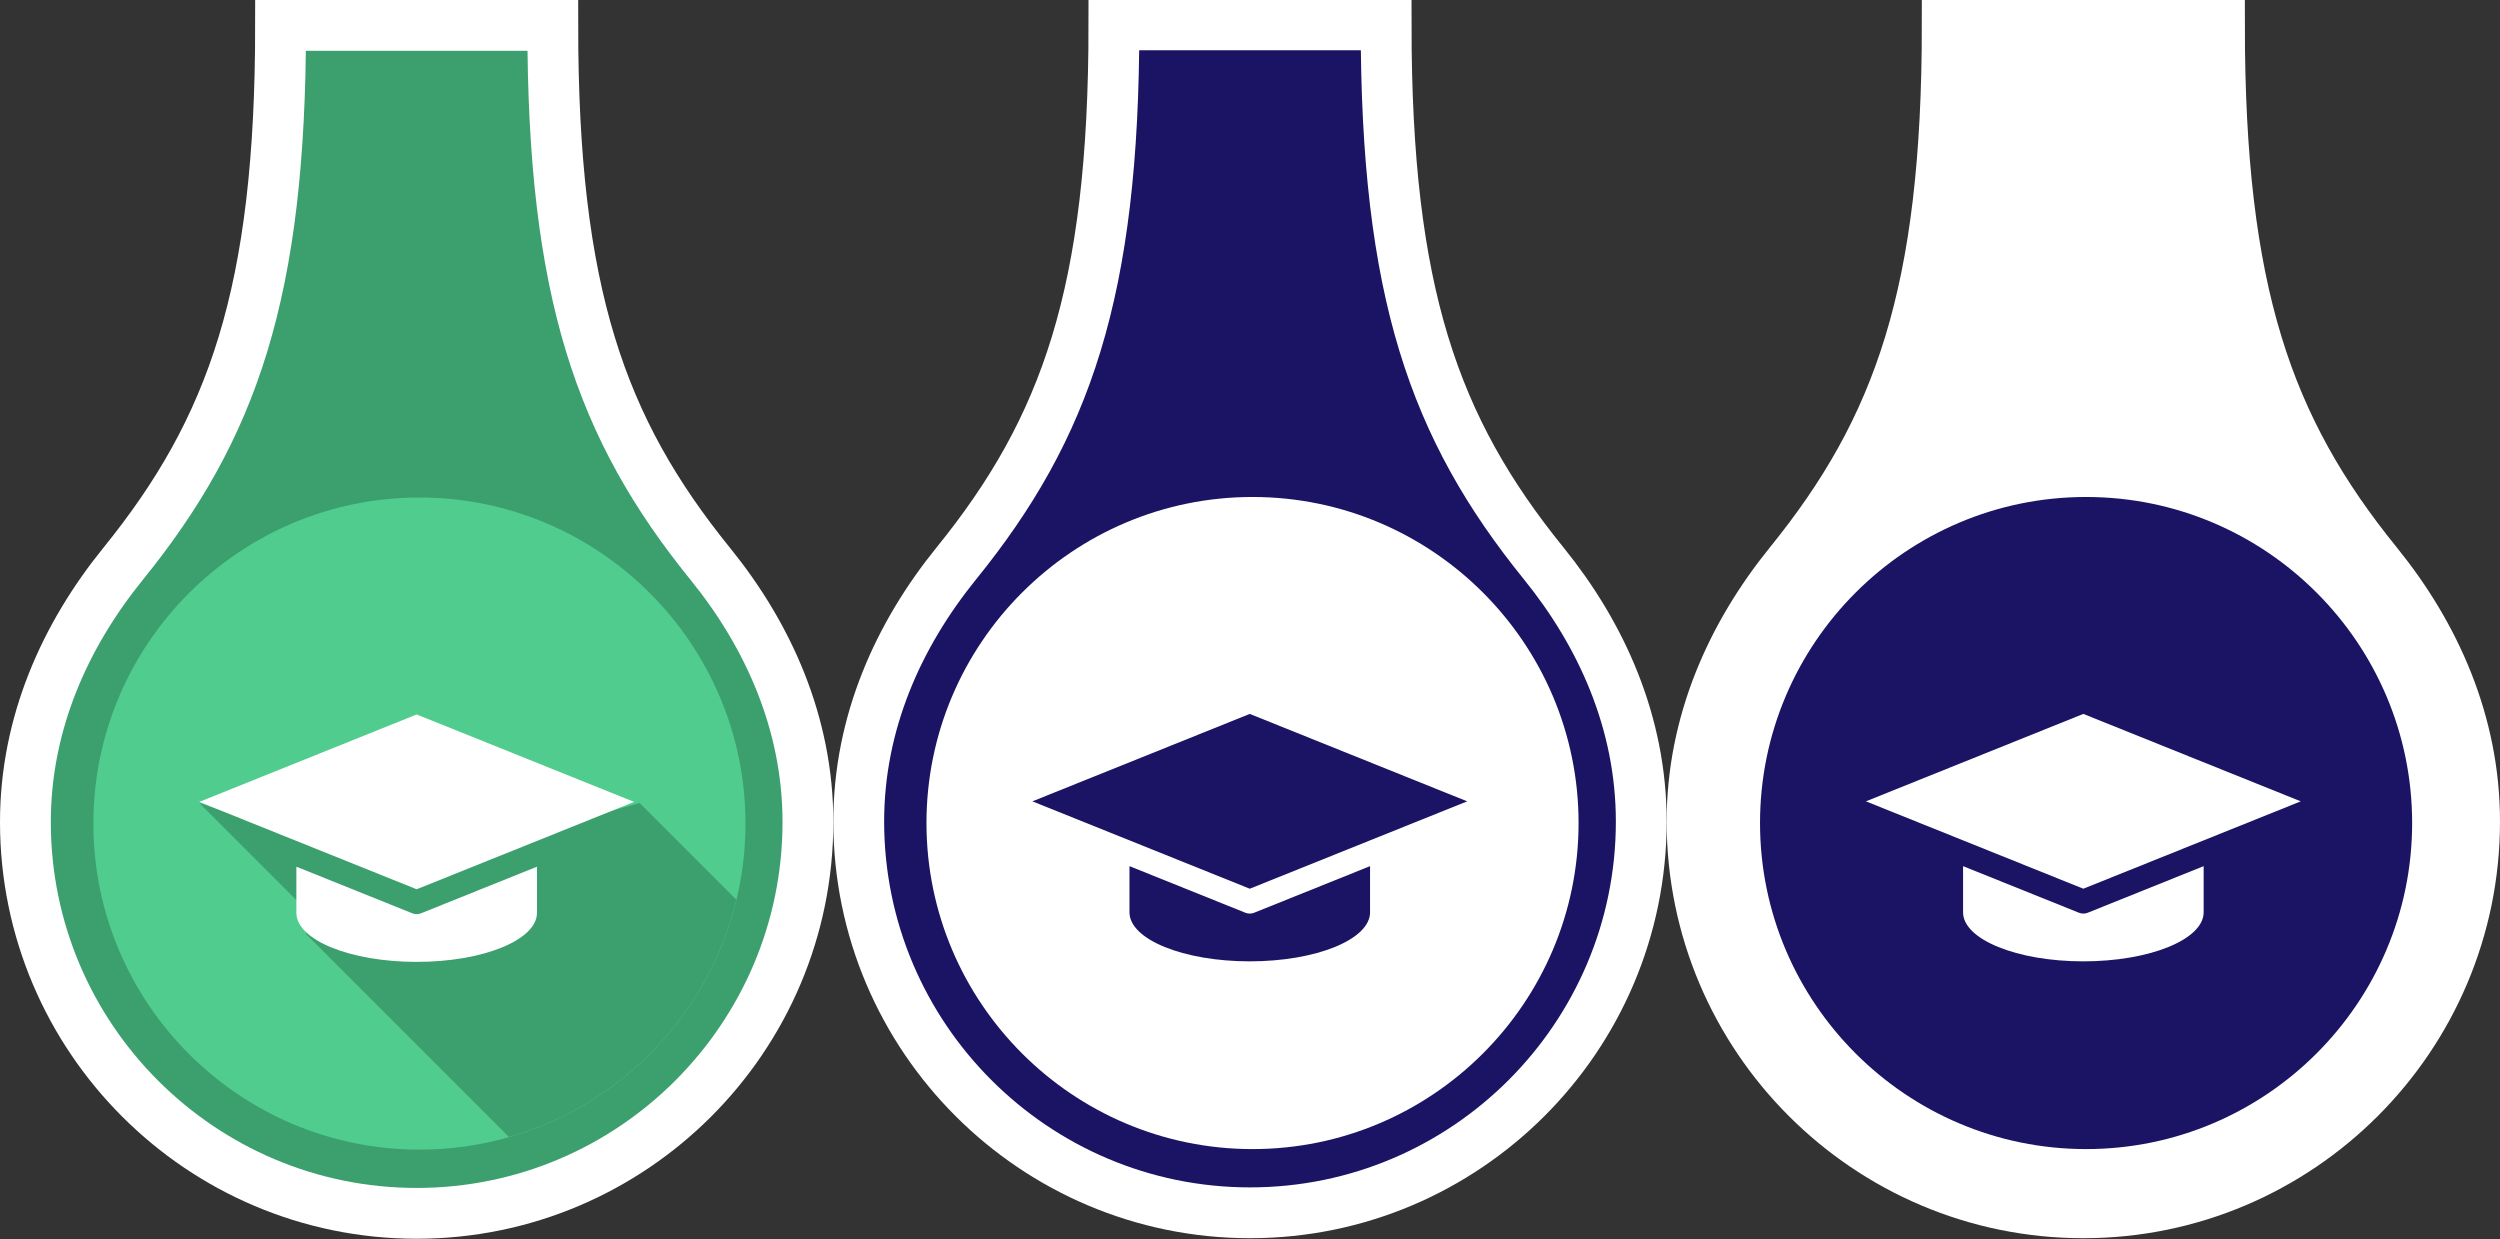 <?xml version="1.0" encoding="utf-8"?>
<!-- Generator: Adobe Illustrator 15.0.2, SVG Export Plug-In . SVG Version: 6.00 Build 0)  -->
<!DOCTYPE svg PUBLIC "-//W3C//DTD SVG 1.1//EN" "http://www.w3.org/Graphics/SVG/1.1/DTD/svg11.dtd">
<svg version="1.1" id="Warstwa_1" xmlns="http://www.w3.org/2000/svg" xmlns:xlink="http://www.w3.org/1999/xlink" x="0px" y="0px"
	 width="246px" height="121.945px" viewBox="0 0 246 121.945" enable-background="new 0 0 246 121.945" xml:space="preserve">
<rect x="0" y="0" width="246" height="121.945" fill="#333333" stroke="none"/>
<g id="Warstwa_2">
</g>
<g>
	<path fill="#3CA06E" d="M69.908,55.504C59.089,42.156,54.393,28.824,54.393,2.5H41H27.609c0,26.324-4.698,39.655-15.517,53.004
		C6.406,62.524,2.5,71.17,2.5,80.893c0,21.229,17.271,38.5,38.5,38.5s38.5-17.271,38.5-38.5C79.5,71.17,75.595,62.524,69.908,55.504
		z"/>
	<g>
		<g>
			<path fill="#50CC8E" d="M41.271,48.956c-17.691,0-32.083,14.393-32.083,32.083c0,17.689,14.392,32.084,32.083,32.084
				c17.69,0,32.083-14.395,32.083-32.084C73.354,63.348,58.962,48.956,41.271,48.956z"/>
			<path fill="#3CA06E" d="M50.081,111.883c11.052-3.164,19.679-12.108,22.381-23.346l-9.526-9.522l-23.562,6.563l-19.766-6.563
				l11,10.998l-0.495,1.897L50.081,111.883z"/>
			<polygon fill="#FFFFFF" points="19.608,78.906 40.999,87.504 62.393,78.906 40.999,70.302 			"/>
			<g>
				<path fill="#FFFFFF" d="M41.437,89.865c-0.14,0.055-0.29,0.086-0.438,0.086c-0.149,0-0.297-0.031-0.438-0.086l-11.397-4.582
					v4.541c0,2.67,5.299,4.826,11.836,4.826s11.838-2.156,11.838-4.826v-4.541L41.437,89.865z"/>
			</g>
		</g>
	</g>
	<path fill="none" stroke="#FFFFFF" stroke-width="5" stroke-miterlimit="10" d="M69.908,55.504
		C59.089,42.156,54.393,28.824,54.393,2.5H41H27.609c0,26.324-4.698,39.655-15.517,53.004C6.406,62.524,2.5,71.17,2.5,80.893
		c0,21.229,17.271,38.5,38.5,38.5s38.5-17.271,38.5-38.5C79.5,71.17,75.595,62.524,69.908,55.504z"/>
	<path fill="#1B1464" d="M151.91,55.45c-10.818-13.35-15.516-26.681-15.516-53.005H123h-13.39c0,26.324-4.698,39.655-15.516,53.005
		c-5.688,7.02-9.594,15.667-9.594,25.389c0,21.229,17.271,38.5,38.5,38.5c21.229,0,38.5-17.271,38.5-38.5
		C161.502,71.116,157.596,62.469,151.91,55.45z"/>
	<g>
		<g>
			<path fill="#FFFFFF" d="M123.248,48.903c-17.69,0-32.083,14.393-32.083,32.083c0,17.689,14.392,32.084,32.083,32.084
				c17.689,0,32.083-14.395,32.083-32.084C155.331,63.294,140.939,48.903,123.248,48.903z"/>
			<polygon fill="#1B1464" points="101.587,78.852 122.977,87.45 144.37,78.852 122.977,70.249 			"/>
			<g>
				<path fill="#1B1464" d="M123.414,89.811c-0.14,0.056-0.29,0.086-0.438,0.086c-0.149,0-0.297-0.03-0.438-0.086l-11.397-4.582
					v4.541c0,2.67,5.299,4.827,11.836,4.827c6.537,0,11.837-2.157,11.837-4.827v-4.541L123.414,89.811z"/>
			</g>
		</g>
	</g>
	<path fill="none" stroke="#FFFFFF" stroke-width="5" stroke-miterlimit="10" d="M151.91,55.45
		c-10.818-13.35-15.516-26.681-15.516-53.005H123h-13.39c0,26.324-4.698,39.655-15.516,53.005
		c-5.688,7.02-9.594,15.667-9.594,25.389c0,21.229,17.271,38.5,38.5,38.5c21.229,0,38.5-17.271,38.5-38.5
		C161.502,71.116,157.596,62.469,151.91,55.45z"/>
	<path fill="#FFFFFF" d="M233.907,55.45C223.09,42.1,218.393,28.769,218.393,2.445H205h-13.391c0,26.324-4.697,39.655-15.519,53.005
		c-5.687,7.02-9.591,15.667-9.591,25.389c0,21.229,17.271,38.5,38.5,38.5s38.5-17.271,38.5-38.5
		C243.501,71.116,239.598,62.469,233.907,55.45z"/>
	<g>
		<g>
			<path fill="#1B1464" d="M205.271,48.903c-17.69,0-32.084,14.393-32.084,32.083c0,17.689,14.394,32.084,32.084,32.084
				c17.688,0,32.084-14.395,32.084-32.084C237.355,63.294,222.963,48.903,205.271,48.903z"/>
			<polygon fill="#FFFFFF" points="183.607,78.852 205,87.45 226.395,78.852 205,70.249 			"/>
			<g>
				<path fill="#FFFFFF" d="M205.438,89.811c-0.141,0.056-0.291,0.086-0.438,0.086c-0.148,0-0.297-0.03-0.438-0.086l-11.396-4.582
					v4.541c0,2.67,5.299,4.827,11.836,4.827s11.837-2.157,11.837-4.827v-4.541L205.438,89.811z"/>
			</g>
		</g>
	</g>
	<path fill="none" stroke="#FFFFFF" stroke-width="5" stroke-miterlimit="10" d="M233.907,55.45
		C223.09,42.1,218.393,28.769,218.393,2.445H205h-13.391c0,26.324-4.697,39.655-15.519,53.005
		c-5.687,7.02-9.591,15.667-9.591,25.389c0,21.229,17.271,38.5,38.5,38.5s38.5-17.271,38.5-38.5
		C243.501,71.116,239.598,62.469,233.907,55.45z"/>
</g>
</svg>
